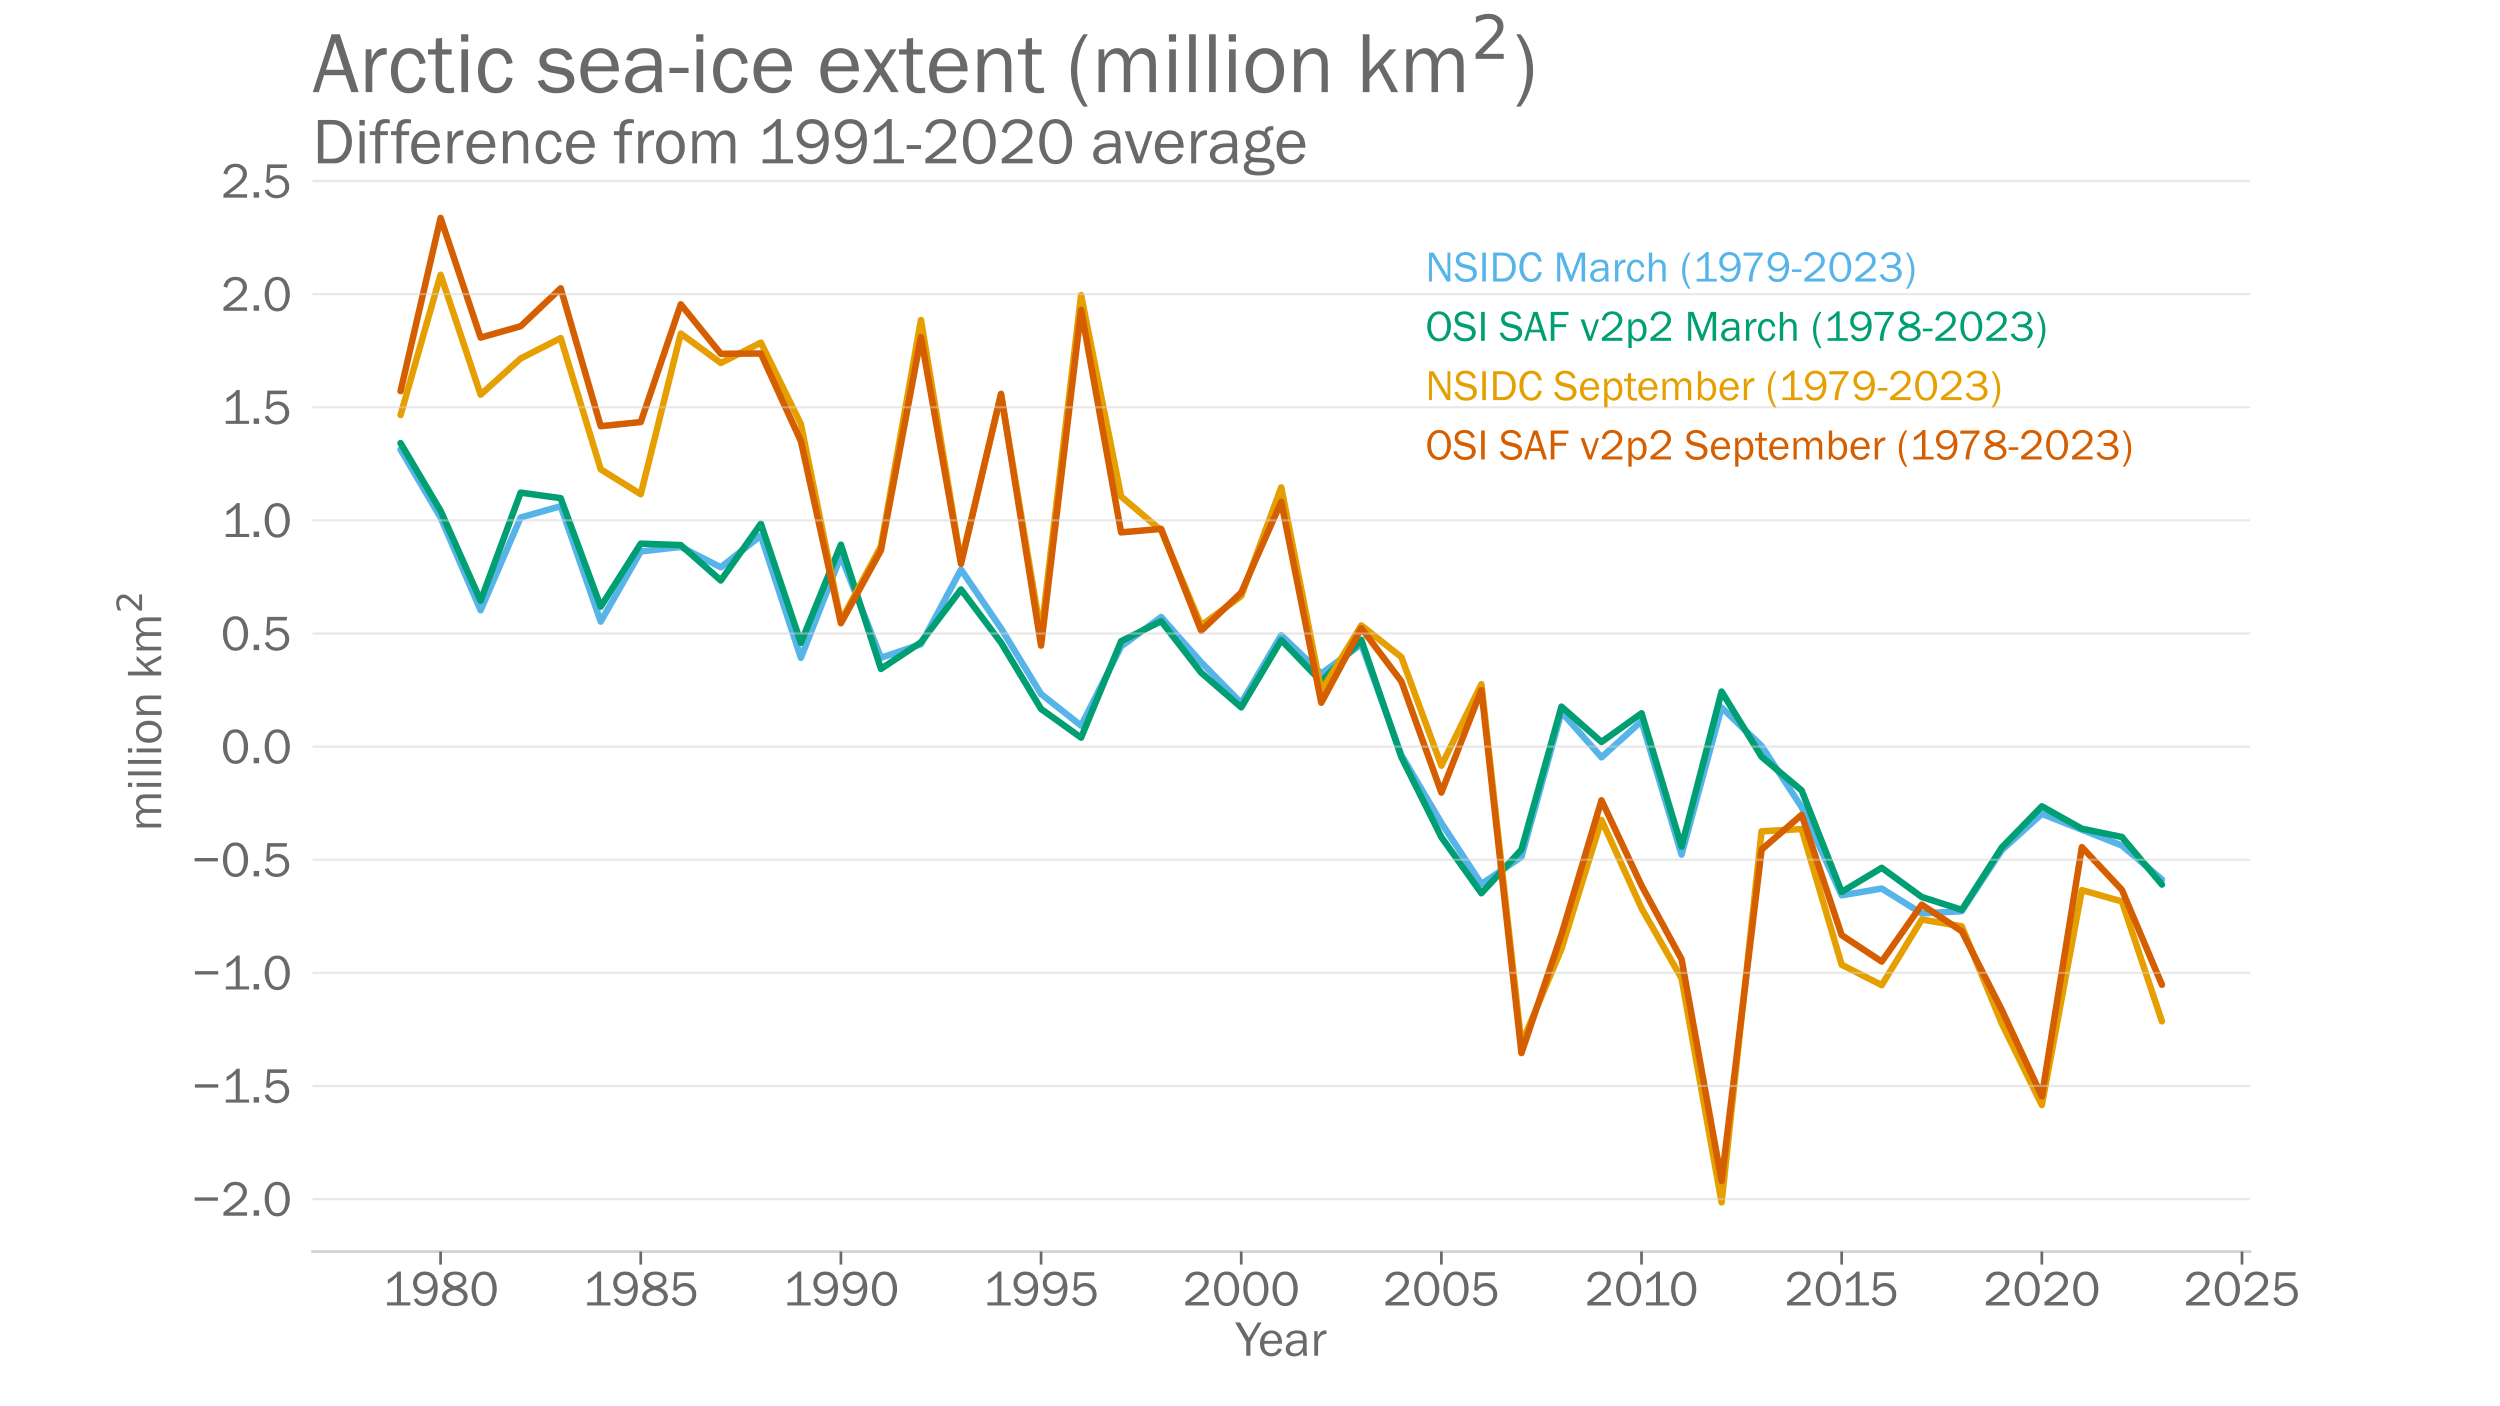 <?xml version="1.0" encoding="utf-8" standalone="no"?>
<!DOCTYPE svg PUBLIC "-//W3C//DTD SVG 1.1//EN"
  "http://www.w3.org/Graphics/SVG/1.1/DTD/svg11.dtd">
<!-- Created with matplotlib (https://matplotlib.org/) -->
<svg height="648pt" version="1.1" viewBox="0 0 1152 648" width="1152pt" xmlns="http://www.w3.org/2000/svg" xmlns:xlink="http://www.w3.org/1999/xlink">
 <defs>
  <style type="text/css">*{stroke-linecap:butt;stroke-linejoin:round;}</style>
 </defs>
 <g id="figure_1">
  <g id="patch_1">
   <path d="M 0 648 
L 1152 648 
L 1152 0 
L 0 0 
z
" style="fill:#ffffff;"/>
  </g>
  <g id="axes_1">
   <g id="patch_2">
    <path d="M 144 576.72 
L 1036.8 576.72 
L 1036.8 77.76 
L 144 77.76 
z
" style="fill:none;"/>
   </g>
   <g id="line2d_1">
    <path clip-path="url(#p82cb8e6d4a)" d="M 184.582 207.194 
L 203.028 238.469 
L 221.474 281.213 
L 239.921 238.469 
L 258.367 233.257 
L 276.813 286.425 
L 295.26 254.107 
L 313.706 252.022 
L 332.152 261.405 
L 350.598 246.809 
L 369.045 303.106 
L 387.491 256.192 
L 405.937 303.106 
L 424.383 296.85 
L 442.83 262.447 
L 461.276 289.553 
L 479.722 319.786 
L 498.169 334.381 
L 516.615 297.893 
L 535.061 284.34 
L 553.507 305.191 
L 571.954 323.956 
L 590.4 292.68 
L 608.846 310.403 
L 627.293 296.85 
L 645.739 347.934 
L 664.185 379.209 
L 682.631 407.357 
L 701.078 394.847 
L 719.524 328.126 
L 737.97 348.976 
L 756.417 332.296 
L 774.863 393.805 
L 793.309 326.041 
L 811.755 343.764 
L 830.202 371.912 
L 848.648 412.57 
L 867.094 409.443 
L 885.54 420.91 
L 903.987 419.868 
L 922.433 391.72 
L 940.879 375.039 
L 959.326 382.337 
L 977.772 389.635 
L 996.218 405.272 
" style="fill:none;stroke:#56b4e9;stroke-linecap:round;stroke-width:3;"/>
   </g>
   <g id="line2d_2">
    <path clip-path="url(#p82cb8e6d4a)" d="M 184.582 204.187 
L 203.028 235.351 
L 221.474 276.787 
L 239.921 227.002 
L 258.367 229.566 
L 276.813 279.555 
L 295.26 250.507 
L 313.706 251.184 
L 332.152 267.481 
L 350.598 241.339 
L 369.045 296.223 
L 387.491 250.993 
L 405.937 308.229 
L 424.383 295.965 
L 442.83 271.617 
L 461.276 296.129 
L 479.722 326.692 
L 498.169 339.904 
L 516.615 295.45 
L 535.061 286.241 
L 553.507 309.995 
L 571.954 325.954 
L 590.4 294.958 
L 608.846 314.07 
L 627.293 294.848 
L 645.739 348.864 
L 664.185 385.766 
L 682.631 411.613 
L 701.078 391.492 
L 719.524 325.62 
L 737.97 341.901 
L 756.417 328.676 
L 774.863 390.088 
L 793.309 318.686 
L 811.755 348.738 
L 830.202 364.25 
L 848.648 410.984 
L 867.094 399.891 
L 885.54 413.334 
L 903.987 419.245 
L 922.433 390.512 
L 940.879 371.545 
L 959.326 381.878 
L 977.772 385.68 
L 996.218 407.605 
" style="fill:none;stroke:#009e73;stroke-linecap:round;stroke-width:3;"/>
   </g>
   <g id="line2d_3">
    <path clip-path="url(#p82cb8e6d4a)" d="M 184.582 191.243 
L 203.028 126.607 
L 221.474 181.86 
L 239.921 165.18 
L 258.367 155.797 
L 276.813 216.264 
L 295.26 227.731 
L 313.706 153.712 
L 332.152 167.265 
L 350.598 157.883 
L 369.045 195.413 
L 387.491 286.112 
L 405.937 251.709 
L 424.383 147.457 
L 442.83 259.007 
L 461.276 181.86 
L 479.722 292.368 
L 498.169 135.99 
L 516.615 228.774 
L 535.061 244.412 
L 553.507 288.197 
L 571.954 274.645 
L 590.4 224.604 
L 608.846 318.431 
L 627.293 288.197 
L 645.739 302.793 
L 664.185 352.834 
L 682.631 315.303 
L 701.078 481.064 
L 719.524 437.278 
L 737.97 377.854 
L 756.417 418.512 
L 774.863 450.831 
L 793.309 554.04 
L 811.755 383.067 
L 830.202 382.024 
L 848.648 444.575 
L 867.094 453.958 
L 885.54 423.725 
L 903.987 426.853 
L 922.433 471.681 
L 940.879 509.212 
L 959.326 410.172 
L 977.772 415.385 
L 996.218 470.638 
" style="fill:none;stroke:#e69f00;stroke-linecap:round;stroke-width:3;"/>
   </g>
   <g id="line2d_4">
    <path clip-path="url(#p82cb8e6d4a)" d="M 184.582 180.231 
L 203.028 100.44 
L 221.474 155.554 
L 239.921 150.327 
L 258.367 132.848 
L 276.813 196.391 
L 295.26 194.472 
L 313.706 140.226 
L 332.152 163.038 
L 350.598 162.888 
L 369.045 203.273 
L 387.491 287.165 
L 405.937 253.583 
L 424.383 155.317 
L 442.83 259.821 
L 461.276 181.506 
L 479.722 297.486 
L 498.169 142.789 
L 516.615 245.323 
L 535.061 243.72 
L 553.507 290.649 
L 571.954 273.058 
L 590.4 231.23 
L 608.846 323.814 
L 627.293 289.478 
L 645.739 313.969 
L 664.185 365.206 
L 682.631 317.961 
L 701.078 485.25 
L 719.524 430.622 
L 737.97 368.773 
L 756.417 408.056 
L 774.863 441.994 
L 793.309 544.183 
L 811.755 391.456 
L 830.202 375.471 
L 848.648 430.92 
L 867.094 443.096 
L 885.54 416.865 
L 903.987 429.119 
L 922.433 465.369 
L 940.879 505.171 
L 959.326 390.377 
L 977.772 410.039 
L 996.218 453.779 
" style="fill:none;stroke:#d55e00;stroke-linecap:round;stroke-width:3;"/>
   </g>
   <g id="patch_3">
    <path d="M 144 576.72 
L 1036.8 576.72 
" style="fill:none;stroke:#d3d3d3;stroke-linecap:square;stroke-linejoin:miter;stroke-width:1.25;"/>
   </g>
   <g id="matplotlib.axis_1">
    <g id="xtick_1">
     <g id="line2d_5">
      <defs>
       <path d="M 0 0 
L 0 6 
" id="m5a6dc3ae8a" style="stroke:#696969;stroke-width:1.25;"/>
      </defs>
      <g>
       <use style="fill:#696969;stroke:#696969;stroke-width:1.25;" x="203.028" xlink:href="#m5a6dc3ae8a" y="576.72"/>
      </g>
     </g>
     <g id="text_1">
      <!-- 1980 -->
      <g style="fill:#696969;" transform="translate(176.212 601.551)scale(0.23 -0.23)">
       <defs>
        <path d="M 55.859 6.203 
L 55.859 0 
L 9.188 0 
L 9.188 6.203 
L 29.203 6.203 
L 29.203 57.672 
Q 20.359 48.438 10.844 43.266 
L 10.844 51.656 
Q 23.969 58.547 31.203 68.016 
L 37.156 68.016 
L 37.156 6.203 
z
" id="FranklinGothic-Book-49"/>
        <path d="M 5.719 12.156 
L 12.406 14.594 
Q 16.547 5.375 26.375 5.375 
Q 35.891 5.375 40.703 13.375 
Q 45.516 21.391 45.656 35.109 
Q 39.109 23.094 25.984 23.094 
Q 16.703 23.094 10.406 29.422 
Q 4.109 35.75 4.109 45.062 
Q 4.109 54.547 10.719 61.281 
Q 17.328 68.016 27.594 68.016 
Q 40.141 68.016 46.828 59.203 
Q 53.516 50.391 53.516 34.969 
Q 53.516 18.75 46.438 8.719 
Q 39.359 -1.312 26.266 -1.312 
Q 10.984 -1.312 5.719 12.156 
z
M 27.828 29.781 
Q 34.719 29.781 39.375 34.594 
Q 44.047 39.406 44.047 45.844 
Q 44.047 52.094 39.625 56.578 
Q 35.203 61.078 27.984 61.078 
Q 20.656 61.078 16.406 56.469 
Q 12.156 51.859 12.156 45.219 
Q 12.156 38.094 16.859 33.938 
Q 21.578 29.781 27.828 29.781 
z
" id="FranklinGothic-Book-57"/>
        <path d="M 19.484 34.578 
Q 6.844 40.094 6.844 50.594 
Q 6.844 58.203 13.141 63.109 
Q 19.438 68.016 29.828 68.016 
Q 40.094 68.016 46.141 63.297 
Q 52.203 58.594 52.203 50.984 
Q 52.203 40.375 39.266 35.797 
Q 49.703 30.953 52.359 26.453 
Q 55.031 21.969 55.031 17.484 
Q 55.031 9.469 48.219 4.078 
Q 41.406 -1.312 29.734 -1.312 
Q 17.281 -1.312 10.438 4.172 
Q 3.609 9.672 3.609 17.234 
Q 3.609 28.516 19.484 34.578 
z
M 29.594 38.719 
Q 37.984 40.969 41.453 43.891 
Q 44.922 46.828 44.922 51.219 
Q 44.922 56.344 40.797 59 
Q 36.672 61.672 29.938 61.672 
Q 23.484 61.672 19.375 58.859 
Q 15.281 56.062 15.281 51.312 
Q 15.281 46.625 19.844 43.203 
Q 24.422 39.797 29.594 38.719 
z
M 28.656 31.062 
Q 11.766 27.047 11.766 16.938 
Q 11.766 11.672 16.375 8.328 
Q 21 4.984 29.984 4.984 
Q 37.594 4.984 42.234 8.25 
Q 46.875 11.531 46.875 16.609 
Q 46.875 26.312 28.656 31.062 
z
" id="FranklinGothic-Book-56"/>
        <path d="M 29.391 -1.312 
Q 17.875 -1.312 10.984 8.672 
Q 4.109 18.656 4.109 33.453 
Q 4.109 48 10.641 58 
Q 17.188 68.016 29.156 68.016 
Q 41.656 68.016 48.125 57.562 
Q 54.594 47.125 54.594 33.062 
Q 54.594 19.281 47.953 8.984 
Q 41.312 -1.312 29.391 -1.312 
z
M 29.438 5.219 
Q 37.891 5.219 41.938 12.859 
Q 46 20.516 46 32.078 
Q 46 44.734 41.844 53.125 
Q 37.703 61.531 29.047 61.531 
Q 20.703 61.531 16.625 53.859 
Q 12.547 46.188 12.547 33.688 
Q 12.547 20.703 16.844 12.953 
Q 21.141 5.219 29.438 5.219 
z
" id="FranklinGothic-Book-48"/>
       </defs>
       <use xlink:href="#FranklinGothic-Book-49"/>
       <use x="57.268" xlink:href="#FranklinGothic-Book-57"/>
       <use x="115.91" xlink:href="#FranklinGothic-Book-56"/>
       <use x="174.553" xlink:href="#FranklinGothic-Book-48"/>
      </g>
     </g>
    </g>
    <g id="xtick_2">
     <g id="line2d_6">
      <g>
       <use style="fill:#696969;stroke:#696969;stroke-width:1.25;" x="295.26" xlink:href="#m5a6dc3ae8a" y="576.72"/>
      </g>
     </g>
     <g id="text_2">
      <!-- 1985 -->
      <g style="fill:#696969;" transform="translate(268.443 601.551)scale(0.23 -0.23)">
       <defs>
        <path d="M 48.875 66.656 
L 48.188 59.469 
L 15.438 59.469 
L 14.016 37.844 
Q 21.438 45.125 30.328 45.125 
Q 39.703 45.125 46.516 38.625 
Q 53.328 32.125 53.328 22.016 
Q 53.328 11.766 45.922 5.219 
Q 38.531 -1.312 27.828 -1.312 
Q 19.438 -1.312 12.891 3.078 
Q 6.344 7.469 4.297 14.453 
L 11.422 16.891 
Q 15.828 5.281 27.938 5.281 
Q 35.891 5.281 40.578 9.984 
Q 45.266 14.703 45.266 22.016 
Q 45.266 29.688 40.625 33.984 
Q 35.984 38.281 29.5 38.281 
Q 20.016 38.281 13.812 29.203 
L 7.234 30.609 
L 9.375 66.656 
z
" id="FranklinGothic-Book-53"/>
       </defs>
       <use xlink:href="#FranklinGothic-Book-49"/>
       <use x="57.268" xlink:href="#FranklinGothic-Book-57"/>
       <use x="115.91" xlink:href="#FranklinGothic-Book-56"/>
       <use x="174.553" xlink:href="#FranklinGothic-Book-53"/>
      </g>
     </g>
    </g>
    <g id="xtick_3">
     <g id="line2d_7">
      <g>
       <use style="fill:#696969;stroke:#696969;stroke-width:1.25;" x="387.491" xlink:href="#m5a6dc3ae8a" y="576.72"/>
      </g>
     </g>
     <g id="text_3">
      <!-- 1990 -->
      <g style="fill:#696969;" transform="translate(360.674 601.551)scale(0.23 -0.23)">
       <use xlink:href="#FranklinGothic-Book-49"/>
       <use x="57.268" xlink:href="#FranklinGothic-Book-57"/>
       <use x="115.91" xlink:href="#FranklinGothic-Book-57"/>
       <use x="174.553" xlink:href="#FranklinGothic-Book-48"/>
      </g>
     </g>
    </g>
    <g id="xtick_4">
     <g id="line2d_8">
      <g>
       <use style="fill:#696969;stroke:#696969;stroke-width:1.25;" x="479.722" xlink:href="#m5a6dc3ae8a" y="576.72"/>
      </g>
     </g>
     <g id="text_4">
      <!-- 1995 -->
      <g style="fill:#696969;" transform="translate(452.906 601.551)scale(0.23 -0.23)">
       <use xlink:href="#FranklinGothic-Book-49"/>
       <use x="57.268" xlink:href="#FranklinGothic-Book-57"/>
       <use x="115.91" xlink:href="#FranklinGothic-Book-57"/>
       <use x="174.553" xlink:href="#FranklinGothic-Book-53"/>
      </g>
     </g>
    </g>
    <g id="xtick_5">
     <g id="line2d_9">
      <g>
       <use style="fill:#696969;stroke:#696969;stroke-width:1.25;" x="571.954" xlink:href="#m5a6dc3ae8a" y="576.72"/>
      </g>
     </g>
     <g id="text_5">
      <!-- 2000 -->
      <g style="fill:#696969;" transform="translate(544.979 601.551)scale(0.23 -0.23)">
       <defs>
        <path d="M 52.484 6.938 
L 52.484 0 
L 5.172 0 
L 5.172 6.938 
Q 33.203 27.938 38.594 34.594 
Q 44 41.266 44 47.797 
Q 44 53.906 39.453 57.656 
Q 34.906 61.422 29 61.422 
Q 22.906 61.422 18.219 57.297 
Q 13.531 53.172 12.938 46.094 
L 5.172 48.438 
Q 10.062 68.016 29.109 68.016 
Q 39.406 68.016 45.844 62.156 
Q 52.297 56.297 52.297 47.859 
Q 52.297 42.047 49.234 36.672 
Q 46.188 31.297 37.688 23.828 
Q 29.203 16.359 15.719 6.938 
z
" id="FranklinGothic-Book-50"/>
       </defs>
       <use xlink:href="#FranklinGothic-Book-50"/>
       <use x="58.643" xlink:href="#FranklinGothic-Book-48"/>
       <use x="117.285" xlink:href="#FranklinGothic-Book-48"/>
       <use x="175.928" xlink:href="#FranklinGothic-Book-48"/>
      </g>
     </g>
    </g>
    <g id="xtick_6">
     <g id="line2d_10">
      <g>
       <use style="fill:#696969;stroke:#696969;stroke-width:1.25;" x="664.185" xlink:href="#m5a6dc3ae8a" y="576.72"/>
      </g>
     </g>
     <g id="text_6">
      <!-- 2005 -->
      <g style="fill:#696969;" transform="translate(637.21 601.551)scale(0.23 -0.23)">
       <use xlink:href="#FranklinGothic-Book-50"/>
       <use x="58.643" xlink:href="#FranklinGothic-Book-48"/>
       <use x="117.285" xlink:href="#FranklinGothic-Book-48"/>
       <use x="175.928" xlink:href="#FranklinGothic-Book-53"/>
      </g>
     </g>
    </g>
    <g id="xtick_7">
     <g id="line2d_11">
      <g>
       <use style="fill:#696969;stroke:#696969;stroke-width:1.25;" x="756.417" xlink:href="#m5a6dc3ae8a" y="576.72"/>
      </g>
     </g>
     <g id="text_7">
      <!-- 2010 -->
      <g style="fill:#696969;" transform="translate(730.247 601.551)scale(0.23 -0.23)">
       <use xlink:href="#FranklinGothic-Book-50"/>
       <use x="58.643" xlink:href="#FranklinGothic-Book-48"/>
       <use x="113.535" xlink:href="#FranklinGothic-Book-49"/>
       <use x="168.928" xlink:href="#FranklinGothic-Book-48"/>
      </g>
     </g>
    </g>
    <g id="xtick_8">
     <g id="line2d_12">
      <g>
       <use style="fill:#696969;stroke:#696969;stroke-width:1.25;" x="848.648" xlink:href="#m5a6dc3ae8a" y="576.72"/>
      </g>
     </g>
     <g id="text_8">
      <!-- 2015 -->
      <g style="fill:#696969;" transform="translate(822.263 601.551)scale(0.23 -0.23)">
       <use xlink:href="#FranklinGothic-Book-50"/>
       <use x="58.643" xlink:href="#FranklinGothic-Book-48"/>
       <use x="113.535" xlink:href="#FranklinGothic-Book-49"/>
       <use x="170.803" xlink:href="#FranklinGothic-Book-53"/>
      </g>
     </g>
    </g>
    <g id="xtick_9">
     <g id="line2d_13">
      <g>
       <use style="fill:#696969;stroke:#696969;stroke-width:1.25;" x="940.879" xlink:href="#m5a6dc3ae8a" y="576.72"/>
      </g>
     </g>
     <g id="text_9">
      <!-- 2020 -->
      <g style="fill:#696969;" transform="translate(913.905 601.551)scale(0.23 -0.23)">
       <use xlink:href="#FranklinGothic-Book-50"/>
       <use x="58.643" xlink:href="#FranklinGothic-Book-48"/>
       <use x="117.285" xlink:href="#FranklinGothic-Book-50"/>
       <use x="175.928" xlink:href="#FranklinGothic-Book-48"/>
      </g>
     </g>
    </g>
    <g id="xtick_10">
     <g id="line2d_14">
      <g>
       <use style="fill:#696969;stroke:#696969;stroke-width:1.25;" x="1033.111" xlink:href="#m5a6dc3ae8a" y="576.72"/>
      </g>
     </g>
     <g id="text_10">
      <!-- 2025 -->
      <g style="fill:#696969;" transform="translate(1006.136 601.551)scale(0.23 -0.23)">
       <use xlink:href="#FranklinGothic-Book-50"/>
       <use x="58.643" xlink:href="#FranklinGothic-Book-48"/>
       <use x="117.285" xlink:href="#FranklinGothic-Book-50"/>
       <use x="175.928" xlink:href="#FranklinGothic-Book-53"/>
      </g>
     </g>
    </g>
    <g id="text_11">
     <!-- Year -->
     <g style="fill:#696969;" transform="translate(569.366 624.713)scale(0.23 -0.23)">
      <defs>
       <path d="M 52 66.656 
L 29.688 28.031 
L 29.688 0 
L 21.344 0 
L 21.344 28.031 
L -0.984 66.656 
L 8.844 66.656 
L 26.562 35.984 
L 44.391 66.656 
z
" id="FranklinGothic-Book-89"/>
       <path d="M 40.234 14.703 
L 47.359 13.234 
Q 45.406 6.938 39.734 2.812 
Q 34.078 -1.312 26.422 -1.312 
Q 16.312 -1.312 10.062 5.781 
Q 3.812 12.891 3.812 24.422 
Q 3.812 36.188 10.297 43.438 
Q 16.797 50.688 26.609 50.688 
Q 36.281 50.688 42.156 44 
Q 48.047 37.312 48.188 23.969 
L 12.359 23.969 
Q 12.359 12.797 17.047 8.891 
Q 21.734 4.984 26.953 4.984 
Q 36.375 4.984 40.234 14.703 
z
M 39.797 29.688 
Q 39.703 33.844 38.422 37.062 
Q 37.156 40.281 34.125 42.547 
Q 31.109 44.828 26.859 44.828 
Q 21.141 44.828 17.156 40.719 
Q 13.188 36.625 12.703 29.688 
z
" id="FranklinGothic-Book-101"/>
       <path d="M 46.297 0 
L 38.672 0 
Q 38.234 2.344 37.797 8.891 
Q 32.719 -1.312 20.516 -1.312 
Q 12.203 -1.312 7.766 3.078 
Q 3.328 7.469 3.328 13.625 
Q 3.328 21.094 9.672 25.906 
Q 16.016 30.719 31.25 30.719 
Q 33.297 30.719 37.797 30.516 
Q 37.797 36.375 36.891 38.984 
Q 35.984 41.609 33.047 43.172 
Q 30.125 44.734 25.344 44.734 
Q 13.672 44.734 11.766 35.844 
L 4.688 37.062 
Q 7.281 50.688 26.469 50.688 
Q 36.672 50.688 40.938 46.172 
Q 45.219 41.656 45.219 30.516 
L 45.219 9.578 
Q 45.219 4.344 46.297 0 
z
M 37.797 24.656 
Q 33.109 24.953 30.672 24.953 
Q 21.578 24.953 16.547 21.969 
Q 11.531 19 11.531 13.281 
Q 11.531 9.672 14.234 7.125 
Q 16.938 4.594 22.078 4.594 
Q 29 4.594 33.469 9.625 
Q 37.938 14.656 37.938 21.438 
Q 37.938 22.797 37.797 24.656 
z
" id="FranklinGothic-Book-97"/>
       <path d="M 15.328 0 
L 7.672 0 
L 7.672 49.312 
L 14.406 49.312 
L 14.406 37.797 
Q 17.969 45.953 21.547 48.359 
Q 25.141 50.781 28.906 50.781 
Q 30.078 50.781 31.938 50.594 
L 31.938 43.266 
L 30.375 43.266 
Q 24.031 43.266 19.828 38.531 
Q 15.625 33.797 15.328 26.078 
z
" id="FranklinGothic-Book-114"/>
      </defs>
      <use xlink:href="#FranklinGothic-Book-89"/>
      <use x="45.025" xlink:href="#FranklinGothic-Book-101"/>
      <use x="97.076" xlink:href="#FranklinGothic-Book-97"/>
      <use x="149.957" xlink:href="#FranklinGothic-Book-114"/>
     </g>
    </g>
   </g>
   <g id="matplotlib.axis_2">
    <g id="ytick_1">
     <g id="line2d_15">
      <path clip-path="url(#p82cb8e6d4a)" d="M 144 552.546 
L 1036.8 552.546 
" style="fill:none;stroke:#d3d3d3;stroke-linecap:round;stroke-opacity:0.5;"/>
     </g>
     <g id="text_12">
      <!-- −2.0 -->
      <g style="fill:#696969;" transform="translate(88.288 560.211)scale(0.23 -0.23)">
       <defs>
        <path d="M 6 36.766 
L 52.688 36.766 
L 52.688 30.031 
L 6 30.031 
z
" id="FranklinGothic-Book-8722"/>
        <path d="M 17.969 10.938 
L 17.969 0 
L 7.078 0 
L 7.078 10.938 
z
" id="FranklinGothic-Book-46"/>
       </defs>
       <use xlink:href="#FranklinGothic-Book-8722"/>
       <use x="58.643" xlink:href="#FranklinGothic-Book-50"/>
       <use x="117.285" xlink:href="#FranklinGothic-Book-46"/>
       <use x="142.285" xlink:href="#FranklinGothic-Book-48"/>
      </g>
     </g>
    </g>
    <g id="ytick_2">
     <g id="line2d_16">
      <path clip-path="url(#p82cb8e6d4a)" d="M 144 500.42 
L 1036.8 500.42 
" style="fill:none;stroke:#d3d3d3;stroke-linecap:round;stroke-opacity:0.5;"/>
     </g>
     <g id="text_13">
      <!-- −1.5 -->
      <g style="fill:#696969;" transform="translate(88.432 508.085)scale(0.23 -0.23)">
       <use xlink:href="#FranklinGothic-Book-8722"/>
       <use x="58.643" xlink:href="#FranklinGothic-Book-49"/>
       <use x="116.66" xlink:href="#FranklinGothic-Book-46"/>
       <use x="141.66" xlink:href="#FranklinGothic-Book-53"/>
      </g>
     </g>
    </g>
    <g id="ytick_3">
     <g id="line2d_17">
      <path clip-path="url(#p82cb8e6d4a)" d="M 144 448.294 
L 1036.8 448.294 
" style="fill:none;stroke:#d3d3d3;stroke-linecap:round;stroke-opacity:0.5;"/>
     </g>
     <g id="text_14">
      <!-- −1.0 -->
      <g style="fill:#696969;" transform="translate(88.432 455.959)scale(0.23 -0.23)">
       <use xlink:href="#FranklinGothic-Book-8722"/>
       <use x="58.643" xlink:href="#FranklinGothic-Book-49"/>
       <use x="116.66" xlink:href="#FranklinGothic-Book-46"/>
       <use x="141.66" xlink:href="#FranklinGothic-Book-48"/>
      </g>
     </g>
    </g>
    <g id="ytick_4">
     <g id="line2d_18">
      <path clip-path="url(#p82cb8e6d4a)" d="M 144 396.168 
L 1036.8 396.168 
" style="fill:none;stroke:#d3d3d3;stroke-linecap:round;stroke-opacity:0.5;"/>
     </g>
     <g id="text_15">
      <!-- −0.5 -->
      <g style="fill:#696969;" transform="translate(88.288 403.833)scale(0.23 -0.23)">
       <use xlink:href="#FranklinGothic-Book-8722"/>
       <use x="58.643" xlink:href="#FranklinGothic-Book-48"/>
       <use x="117.285" xlink:href="#FranklinGothic-Book-46"/>
       <use x="142.285" xlink:href="#FranklinGothic-Book-53"/>
      </g>
     </g>
    </g>
    <g id="ytick_5">
     <g id="line2d_19">
      <path clip-path="url(#p82cb8e6d4a)" d="M 144 344.042 
L 1036.8 344.042 
" style="fill:none;stroke:#d3d3d3;stroke-linecap:round;stroke-opacity:0.5;"/>
     </g>
     <g id="text_16">
      <!-- 0.0 -->
      <g style="fill:#696969;" transform="translate(101.775 351.707)scale(0.23 -0.23)">
       <use xlink:href="#FranklinGothic-Book-48"/>
       <use x="58.643" xlink:href="#FranklinGothic-Book-46"/>
       <use x="83.643" xlink:href="#FranklinGothic-Book-48"/>
      </g>
     </g>
    </g>
    <g id="ytick_6">
     <g id="line2d_20">
      <path clip-path="url(#p82cb8e6d4a)" d="M 144 291.916 
L 1036.8 291.916 
" style="fill:none;stroke:#d3d3d3;stroke-linecap:round;stroke-opacity:0.5;"/>
     </g>
     <g id="text_17">
      <!-- 0.5 -->
      <g style="fill:#696969;" transform="translate(101.775 299.581)scale(0.23 -0.23)">
       <use xlink:href="#FranklinGothic-Book-48"/>
       <use x="58.643" xlink:href="#FranklinGothic-Book-46"/>
       <use x="83.643" xlink:href="#FranklinGothic-Book-53"/>
      </g>
     </g>
    </g>
    <g id="ytick_7">
     <g id="line2d_21">
      <path clip-path="url(#p82cb8e6d4a)" d="M 144 239.79 
L 1036.8 239.79 
" style="fill:none;stroke:#d3d3d3;stroke-linecap:round;stroke-opacity:0.5;"/>
     </g>
     <g id="text_18">
      <!-- 1.0 -->
      <g style="fill:#696969;" transform="translate(101.919 247.455)scale(0.23 -0.23)">
       <use xlink:href="#FranklinGothic-Book-49"/>
       <use x="58.018" xlink:href="#FranklinGothic-Book-46"/>
       <use x="83.018" xlink:href="#FranklinGothic-Book-48"/>
      </g>
     </g>
    </g>
    <g id="ytick_8">
     <g id="line2d_22">
      <path clip-path="url(#p82cb8e6d4a)" d="M 144 187.664 
L 1036.8 187.664 
" style="fill:none;stroke:#d3d3d3;stroke-linecap:round;stroke-opacity:0.5;"/>
     </g>
     <g id="text_19">
      <!-- 1.5 -->
      <g style="fill:#696969;" transform="translate(101.919 195.329)scale(0.23 -0.23)">
       <use xlink:href="#FranklinGothic-Book-49"/>
       <use x="58.018" xlink:href="#FranklinGothic-Book-46"/>
       <use x="83.018" xlink:href="#FranklinGothic-Book-53"/>
      </g>
     </g>
    </g>
    <g id="ytick_9">
     <g id="line2d_23">
      <path clip-path="url(#p82cb8e6d4a)" d="M 144 135.538 
L 1036.8 135.538 
" style="fill:none;stroke:#d3d3d3;stroke-linecap:round;stroke-opacity:0.5;"/>
     </g>
     <g id="text_20">
      <!-- 2.0 -->
      <g style="fill:#696969;" transform="translate(101.775 143.203)scale(0.23 -0.23)">
       <use xlink:href="#FranklinGothic-Book-50"/>
       <use x="58.643" xlink:href="#FranklinGothic-Book-46"/>
       <use x="83.643" xlink:href="#FranklinGothic-Book-48"/>
      </g>
     </g>
    </g>
    <g id="ytick_10">
     <g id="line2d_24">
      <path clip-path="url(#p82cb8e6d4a)" d="M 144 83.412 
L 1036.8 83.412 
" style="fill:none;stroke:#d3d3d3;stroke-linecap:round;stroke-opacity:0.5;"/>
     </g>
     <g id="text_21">
      <!-- 2.5 -->
      <g style="fill:#696969;" transform="translate(101.775 91.077)scale(0.23 -0.23)">
       <use xlink:href="#FranklinGothic-Book-50"/>
       <use x="58.643" xlink:href="#FranklinGothic-Book-46"/>
       <use x="83.643" xlink:href="#FranklinGothic-Book-53"/>
      </g>
     </g>
    </g>
    <g id="text_22">
     <!-- million km$^2$ -->
     <g style="fill:#696969;" transform="translate(74.457 383.015)rotate(-90)scale(0.23 -0.23)">
      <defs>
       <path d="M 73.734 0 
L 66.266 0 
L 66.266 30.672 
Q 66.266 35.406 65.594 37.766 
Q 64.938 40.141 62.391 42.109 
Q 59.859 44.094 56.688 44.094 
Q 52.297 44.094 48.219 40.062 
Q 44.141 36.031 44.141 27.781 
L 44.141 0 
L 36.719 0 
L 36.719 32.469 
Q 36.719 38.969 33.609 41.656 
Q 30.516 44.344 27.094 44.344 
Q 22.219 44.344 18.594 40.141 
Q 14.984 35.938 14.984 29.5 
L 14.984 0 
L 7.672 0 
L 7.672 49.312 
L 14.266 49.312 
L 14.266 39.844 
Q 19.781 50.688 29.438 50.688 
Q 34.766 50.688 38.469 47.219 
Q 42.188 43.75 43.266 38.875 
Q 48.344 50.688 58.844 50.688 
Q 63.875 50.688 67.656 47.797 
Q 71.438 44.922 72.578 41.188 
Q 73.734 37.453 73.734 30.672 
z
" id="FranklinGothic-Book-109"/>
       <path d="M 15.578 66.656 
L 15.578 58.156 
L 7.328 58.156 
L 7.328 66.656 
z
M 15.328 49.312 
L 15.328 0 
L 7.672 0 
L 7.672 49.312 
z
" id="FranklinGothic-Book-105"/>
       <path d="M 15.328 0 
L 7.672 0 
L 7.672 66.656 
L 15.328 66.656 
z
" id="FranklinGothic-Book-108"/>
       <path d="M 25.344 -1.312 
Q 15.188 -1.312 9.5 6.203 
Q 3.812 13.719 3.812 24.859 
Q 3.812 36.625 10.203 43.656 
Q 16.609 50.688 26.125 50.688 
Q 36.328 50.688 42.203 43.281 
Q 48.094 35.891 48.094 24.812 
Q 48.094 13.281 41.75 5.984 
Q 35.406 -1.312 25.344 -1.312 
z
M 25.922 4.984 
Q 31.781 4.984 35.734 9.812 
Q 39.703 14.656 39.703 24.859 
Q 39.703 35.109 35.547 39.719 
Q 31.391 44.344 25.828 44.344 
Q 20.125 44.344 16.156 39.672 
Q 12.203 35.016 12.203 24.906 
Q 12.203 14.203 16.156 9.594 
Q 20.125 4.984 25.922 4.984 
z
" id="FranklinGothic-Book-111"/>
       <path d="M 46.531 0 
L 39.359 0 
L 39.359 31.688 
Q 39.359 38.531 36.375 41.312 
Q 33.406 44.094 29.156 44.094 
Q 23.297 44.094 19.312 39.406 
Q 15.328 34.719 15.328 27.047 
L 15.328 0 
L 7.672 0 
L 7.672 49.312 
L 14.797 49.312 
L 14.797 40.234 
Q 20.797 50.688 30.375 50.688 
Q 35.891 50.688 39.766 47.828 
Q 43.656 44.969 45.094 41.406 
Q 46.531 37.844 46.531 28.516 
z
" id="FranklinGothic-Book-110"/>
       <path id="FranklinGothic-Book-32"/>
       <path d="M 48.391 0 
L 40.438 0 
L 26.031 27.547 
L 15.328 15.234 
L 15.328 0 
L 7.672 0 
L 7.672 66.656 
L 15.328 66.656 
L 15.328 23.969 
L 38.234 49.312 
L 46.438 49.312 
L 31 31.984 
z
" id="FranklinGothic-Book-107"/>
       <path d="M 19.188 8.297 
L 53.609 8.297 
L 53.609 0 
L 7.328 0 
L 7.328 8.297 
Q 12.938 14.109 22.625 23.891 
Q 32.328 33.688 34.812 36.531 
Q 39.547 41.844 41.422 45.531 
Q 43.312 49.219 43.312 52.781 
Q 43.312 58.594 39.234 62.25 
Q 35.156 65.922 28.609 65.922 
Q 23.969 65.922 18.812 64.312 
Q 13.672 62.703 7.812 59.422 
L 7.812 69.391 
Q 13.766 71.781 18.938 73 
Q 24.125 74.219 28.422 74.219 
Q 39.75 74.219 46.484 68.547 
Q 53.219 62.891 53.219 53.422 
Q 53.219 48.922 51.531 44.891 
Q 49.859 40.875 45.406 35.406 
Q 44.188 33.984 37.641 27.219 
Q 31.109 20.453 19.188 8.297 
z
" id="DejaVuSans-50"/>
      </defs>
      <use transform="translate(0 0.766)" xlink:href="#FranklinGothic-Book-109"/>
      <use transform="translate(81.396 0.766)" xlink:href="#FranklinGothic-Book-105"/>
      <use transform="translate(104.346 0.766)" xlink:href="#FranklinGothic-Book-108"/>
      <use transform="translate(127.344 0.766)" xlink:href="#FranklinGothic-Book-108"/>
      <use transform="translate(150.342 0.766)" xlink:href="#FranklinGothic-Book-105"/>
      <use transform="translate(173.291 0.766)" xlink:href="#FranklinGothic-Book-111"/>
      <use transform="translate(225.244 0.766)" xlink:href="#FranklinGothic-Book-110"/>
      <use transform="translate(279.443 0.766)" xlink:href="#FranklinGothic-Book-32"/>
      <use transform="translate(304.443 0.766)" xlink:href="#FranklinGothic-Book-107"/>
      <use transform="translate(354.541 0.766)" xlink:href="#FranklinGothic-Book-109"/>
      <use transform="translate(436.895 39.047)scale(0.7)" xlink:href="#DejaVuSans-50"/>
     </g>
    </g>
   </g>
   <g id="text_23">
    <!-- Difference from 1991-2020 average -->
    <g style="fill:#696969;" transform="translate(144 75.265)scale(0.3 -0.3)">
     <defs>
      <path d="M 8.344 0 
L 8.344 66.656 
L 30.719 66.656 
Q 44.828 66.656 52.688 57.031 
Q 60.547 47.406 60.547 33.5 
Q 60.547 19.391 52.875 9.688 
Q 45.219 0 33.453 0 
z
M 16.703 7.078 
L 30.219 7.078 
Q 40.969 7.078 46.531 14.5 
Q 52.094 21.922 52.094 34.078 
Q 52.094 43.953 46.797 51.812 
Q 41.5 59.672 30.219 59.672 
L 16.703 59.672 
z
" id="FranklinGothic-Book-68"/>
      <path d="M 28.125 49.312 
L 28.125 43.312 
L 16.406 43.312 
L 16.406 0 
L 8.734 0 
L 8.734 43.312 
L 0.344 43.312 
L 0.344 49.312 
L 8.734 49.312 
Q 8.938 61.188 13.297 64.594 
Q 17.672 68.016 23.969 68.016 
Q 27.047 68.016 31 67.328 
L 31 61.234 
Q 28.516 61.859 26.266 61.859 
Q 21.234 61.859 18.812 59.641 
Q 16.406 57.422 16.406 51.312 
L 16.406 49.312 
z
" id="FranklinGothic-Book-102"/>
      <path d="M 36.812 17.281 
L 43.75 16.062 
Q 42.281 7.906 37.25 3.297 
Q 32.234 -1.312 24.703 -1.312 
Q 14.5 -1.312 9.156 6.203 
Q 3.812 13.719 3.812 24.562 
Q 3.812 35.797 9.453 43.234 
Q 15.094 50.688 24.812 50.688 
Q 32.859 50.688 37.719 45.875 
Q 42.578 41.062 43.75 33.453 
L 36.812 32.125 
Q 34.859 44.344 25 44.344 
Q 18.656 44.344 15.234 38.938 
Q 11.812 33.547 11.812 24.953 
Q 11.812 15.484 15.203 10.234 
Q 18.609 4.984 24.75 4.984 
Q 34.281 4.984 36.812 17.281 
z
" id="FranklinGothic-Book-99"/>
      <path d="M 23.531 27.984 
L 23.531 22.016 
L 1.469 22.016 
L 1.469 27.984 
z
" id="FranklinGothic-Book-45"/>
      <path d="M 43.797 49.312 
L 26.766 0 
L 18.797 0 
L 1.172 49.312 
L 9.672 49.312 
L 23.391 9.234 
L 36.969 49.312 
z
" id="FranklinGothic-Book-118"/>
      <path d="M 47.953 57.031 
L 47.953 50.922 
Q 42.672 50.922 40.891 49.703 
Q 39.109 48.484 38.531 45.312 
Q 43.266 39.844 43.266 33.406 
Q 43.266 26.656 38.109 21.828 
Q 32.953 17 24.266 17 
Q 22.312 17 20.906 17.281 
Q 18.219 17.828 17.531 17.828 
Q 16.219 17.828 14.359 16.531 
Q 12.5 15.234 12.5 13.188 
Q 12.5 10.25 15.188 9.375 
Q 17.875 8.5 27.828 8.25 
Q 36.281 8.016 40.312 7.109 
Q 44.344 6.203 47.125 3.094 
Q 49.906 0 49.906 -4.5 
Q 49.906 -18.609 25.094 -18.609 
Q 13.328 -18.609 7.938 -15.062 
Q 2.547 -11.531 2.547 -5.609 
Q 2.547 1.562 10.062 4.25 
Q 5.219 7.422 5.219 12.203 
Q 5.219 17.922 12.062 20.953 
Q 5.672 26.125 5.672 33.984 
Q 5.672 41.312 11.141 46 
Q 16.609 50.688 24.469 50.688 
Q 30.031 50.688 34.578 48.578 
Q 35.297 53.422 37.953 55.266 
Q 40.625 57.125 46.047 57.125 
Q 46.578 57.125 47.953 57.031 
z
M 24.516 22.859 
Q 29.391 22.859 32.469 25.859 
Q 35.547 28.859 35.547 33.641 
Q 35.547 38.531 32.344 41.625 
Q 29.156 44.734 24.609 44.734 
Q 20.266 44.734 16.891 41.828 
Q 13.531 38.922 13.531 33.547 
Q 13.531 28.766 16.547 25.812 
Q 19.578 22.859 24.516 22.859 
z
M 15.328 2 
Q 9.969 -0.344 9.969 -4.781 
Q 9.969 -8.547 14.375 -10.625 
Q 18.797 -12.703 25.641 -12.703 
Q 31.984 -12.703 37.25 -10.906 
Q 42.531 -9.125 42.531 -4.891 
Q 42.531 -2.594 40.969 -1.125 
Q 39.406 0.344 36.688 0.734 
Q 33.984 1.125 27.25 1.312 
Q 19.188 1.516 15.328 2 
z
" id="FranklinGothic-Book-103"/>
     </defs>
     <use xlink:href="#FranklinGothic-Book-68"/>
     <use x="64.697" xlink:href="#FranklinGothic-Book-105"/>
     <use x="87.646" xlink:href="#FranklinGothic-Book-102"/>
     <use x="120.252" xlink:href="#FranklinGothic-Book-102"/>
     <use x="147.732" xlink:href="#FranklinGothic-Book-101"/>
     <use x="199.783" xlink:href="#FranklinGothic-Book-114"/>
     <use x="232.742" xlink:href="#FranklinGothic-Book-101"/>
     <use x="284.793" xlink:href="#FranklinGothic-Book-110"/>
     <use x="338.992" xlink:href="#FranklinGothic-Book-99"/>
     <use x="385.574" xlink:href="#FranklinGothic-Book-101"/>
     <use x="437.625" xlink:href="#FranklinGothic-Book-32"/>
     <use x="462.625" xlink:href="#FranklinGothic-Book-102"/>
     <use x="492.605" xlink:href="#FranklinGothic-Book-114"/>
     <use x="523.814" xlink:href="#FranklinGothic-Book-111"/>
     <use x="575.768" xlink:href="#FranklinGothic-Book-109"/>
     <use x="657.164" xlink:href="#FranklinGothic-Book-32"/>
     <use x="682.164" xlink:href="#FranklinGothic-Book-49"/>
     <use x="739.432" xlink:href="#FranklinGothic-Book-57"/>
     <use x="798.074" xlink:href="#FranklinGothic-Book-57"/>
     <use x="852.592" xlink:href="#FranklinGothic-Book-49"/>
     <use x="911.234" xlink:href="#FranklinGothic-Book-45"/>
     <use x="936.234" xlink:href="#FranklinGothic-Book-50"/>
     <use x="994.877" xlink:href="#FranklinGothic-Book-48"/>
     <use x="1053.52" xlink:href="#FranklinGothic-Book-50"/>
     <use x="1112.162" xlink:href="#FranklinGothic-Book-48"/>
     <use x="1170.805" xlink:href="#FranklinGothic-Book-32"/>
     <use x="1195.805" xlink:href="#FranklinGothic-Book-97"/>
     <use x="1246.436" xlink:href="#FranklinGothic-Book-118"/>
     <use x="1289.955" xlink:href="#FranklinGothic-Book-101"/>
     <use x="1342.006" xlink:href="#FranklinGothic-Book-114"/>
     <use x="1374.965" xlink:href="#FranklinGothic-Book-97"/>
     <use x="1427.846" xlink:href="#FranklinGothic-Book-103"/>
     <use x="1476.967" xlink:href="#FranklinGothic-Book-101"/>
    </g>
   </g>
   <g id="text_24">
    <!-- Arctic sea-ice extent (million km$^2$) -->
    <g style="fill:#696969;" transform="translate(144 42.76)scale(0.4 -0.4)">
     <defs>
      <path d="M 53.219 0 
L 44.672 0 
L 37.938 19.484 
L 13.281 19.484 
L 7.328 0 
L 0.344 0 
L 21.969 66.656 
L 31.5 66.656 
z
M 36.188 25.734 
L 25.922 57.766 
L 15.578 25.734 
z
" id="FranklinGothic-Book-65"/>
      <path d="M 30.031 5.281 
L 30.031 -0.781 
Q 25.984 -1.312 23 -1.312 
Q 8.688 -1.312 8.688 13.625 
L 8.688 43.312 
L -0.047 43.312 
L -0.047 49.312 
L 8.688 49.312 
L 9.031 61.719 
L 16.156 62.406 
L 16.156 49.312 
L 27.203 49.312 
L 27.203 43.312 
L 16.156 43.312 
L 16.156 12.359 
Q 16.156 4.734 24.078 4.734 
Q 26.703 4.734 30.031 5.281 
z
" id="FranklinGothic-Book-116"/>
      <path d="M 1.031 12.797 
L 8.344 14.312 
Q 10.797 4.984 23.781 4.984 
Q 28.562 4.984 31.875 7.125 
Q 35.203 9.281 35.203 13.188 
Q 35.203 19 26.766 20.562 
L 16.359 22.516 
Q 10.25 23.688 6.641 27.094 
Q 3.031 30.516 3.031 36.141 
Q 3.031 42.328 7.953 46.5 
Q 12.891 50.688 21.234 50.688 
Q 37.312 50.688 41.062 38.141 
L 34.031 36.625 
Q 31 44.344 21.578 44.344 
Q 16.891 44.344 13.891 42.406 
Q 10.891 40.484 10.891 37.016 
Q 10.891 31.547 18.562 30.125 
L 28.172 28.422 
Q 43.266 25.688 43.266 13.812 
Q 43.266 7.031 37.641 2.859 
Q 32.031 -1.312 22.703 -1.312 
Q 5.172 -1.312 1.031 12.797 
z
" id="FranklinGothic-Book-115"/>
      <path d="M 42.047 0 
L 33.203 0 
L 20.656 20.016 
L 7.812 0 
L 0.344 0 
L 16.938 25.594 
L 1.953 49.312 
L 10.797 49.312 
L 21.344 32.469 
L 32.078 49.312 
L 39.453 49.312 
L 25.094 27.25 
z
" id="FranklinGothic-Book-120"/>
      <path d="M 24.703 -16.656 
L 19.578 -16.656 
Q 5.219 2.203 5.219 25.094 
Q 5.219 46.969 19.578 66.656 
L 24.703 66.656 
Q 12.359 48.25 12.359 25 
Q 12.359 2.828 24.703 -16.656 
z
" id="FranklinGothic-Book-40"/>
      <path d="M 4.641 66.656 
L 9.719 66.656 
Q 24.125 47.797 24.125 24.906 
Q 24.125 3.031 9.719 -16.656 
L 4.641 -16.656 
Q 17 1.766 17 25 
Q 17 47.172 4.641 66.656 
z
" id="FranklinGothic-Book-41"/>
     </defs>
     <use transform="translate(0 0.766)" xlink:href="#FranklinGothic-Book-65"/>
     <use transform="translate(53.564 0.766)" xlink:href="#FranklinGothic-Book-114"/>
     <use transform="translate(86.523 0.766)" xlink:href="#FranklinGothic-Book-99"/>
     <use transform="translate(133.105 0.766)" xlink:href="#FranklinGothic-Book-116"/>
     <use transform="translate(163.867 0.766)" xlink:href="#FranklinGothic-Book-105"/>
     <use transform="translate(186.816 0.766)" xlink:href="#FranklinGothic-Book-99"/>
     <use transform="translate(233.398 0.766)" xlink:href="#FranklinGothic-Book-32"/>
     <use transform="translate(258.398 0.766)" xlink:href="#FranklinGothic-Book-115"/>
     <use transform="translate(304.785 0.766)" xlink:href="#FranklinGothic-Book-101"/>
     <use transform="translate(356.836 0.766)" xlink:href="#FranklinGothic-Book-97"/>
     <use transform="translate(409.717 0.766)" xlink:href="#FranklinGothic-Book-45"/>
     <use transform="translate(434.717 0.766)" xlink:href="#FranklinGothic-Book-105"/>
     <use transform="translate(457.666 0.766)" xlink:href="#FranklinGothic-Book-99"/>
     <use transform="translate(504.248 0.766)" xlink:href="#FranklinGothic-Book-101"/>
     <use transform="translate(556.299 0.766)" xlink:href="#FranklinGothic-Book-32"/>
     <use transform="translate(581.299 0.766)" xlink:href="#FranklinGothic-Book-101"/>
     <use transform="translate(633.35 0.766)" xlink:href="#FranklinGothic-Book-120"/>
     <use transform="translate(675.732 0.766)" xlink:href="#FranklinGothic-Book-116"/>
     <use transform="translate(706.494 0.766)" xlink:href="#FranklinGothic-Book-101"/>
     <use transform="translate(758.545 0.766)" xlink:href="#FranklinGothic-Book-110"/>
     <use transform="translate(812.744 0.766)" xlink:href="#FranklinGothic-Book-116"/>
     <use transform="translate(843.506 0.766)" xlink:href="#FranklinGothic-Book-32"/>
     <use transform="translate(868.506 0.766)" xlink:href="#FranklinGothic-Book-40"/>
     <use transform="translate(897.852 0.766)" xlink:href="#FranklinGothic-Book-109"/>
     <use transform="translate(979.248 0.766)" xlink:href="#FranklinGothic-Book-105"/>
     <use transform="translate(1002.197 0.766)" xlink:href="#FranklinGothic-Book-108"/>
     <use transform="translate(1025.195 0.766)" xlink:href="#FranklinGothic-Book-108"/>
     <use transform="translate(1048.193 0.766)" xlink:href="#FranklinGothic-Book-105"/>
     <use transform="translate(1071.143 0.766)" xlink:href="#FranklinGothic-Book-111"/>
     <use transform="translate(1123.096 0.766)" xlink:href="#FranklinGothic-Book-110"/>
     <use transform="translate(1177.295 0.766)" xlink:href="#FranklinGothic-Book-32"/>
     <use transform="translate(1202.295 0.766)" xlink:href="#FranklinGothic-Book-107"/>
     <use transform="translate(1252.393 0.766)" xlink:href="#FranklinGothic-Book-109"/>
     <use transform="translate(1334.746 39.047)scale(0.7)" xlink:href="#DejaVuSans-50"/>
     <use transform="translate(1382.017 0.766)" xlink:href="#FranklinGothic-Book-41"/>
    </g>
   </g>
   <g id="legend_1">
    <g id="line2d_25"/>
    <g id="text_25">
     <!-- NSIDC March (1979-2023) -->
     <g style="fill:#56b4e9;" transform="translate(656.829 129.718)scale(0.2 -0.2)">
      <defs>
       <path d="M 57.422 0 
L 49.312 0 
L 14.844 58.109 
L 14.938 53.719 
Q 15.094 51.219 15.094 49.516 
L 15.094 0 
L 8.344 0 
L 8.344 66.656 
L 18.797 66.656 
L 51.031 12.312 
L 50.922 16.938 
Q 50.828 19.672 50.828 21.781 
L 50.828 66.656 
L 57.422 66.656 
z
" id="FranklinGothic-Book-78"/>
       <path d="M 1.031 17.719 
L 8.547 19.438 
Q 13.094 5.812 28.219 5.812 
Q 36.141 5.812 40.141 9.156 
Q 44.141 12.5 44.141 18.109 
Q 44.141 22.359 41.078 24.953 
Q 38.031 27.547 34.031 28.516 
L 20.703 31.844 
Q 15.531 33.156 12.234 35.031 
Q 8.938 36.922 6.641 40.828 
Q 4.344 44.734 4.344 49.75 
Q 4.344 58.109 10.641 63.062 
Q 16.938 68.016 26.812 68.016 
Q 44.969 68.016 50.688 51.562 
L 43.109 49.312 
Q 41.797 55.172 36.906 58.172 
Q 32.031 61.188 26.516 61.188 
Q 21.047 61.188 16.766 58.297 
Q 12.5 55.422 12.5 50.141 
Q 12.5 42.781 23.344 40.188 
L 35.797 37.203 
Q 52.875 33.109 52.875 18.797 
Q 52.875 10.156 46.453 4.422 
Q 40.047 -1.312 28.375 -1.312 
Q 7.672 -1.312 1.031 17.719 
z
" id="FranklinGothic-Book-83"/>
       <path d="M 16.703 0 
L 8.344 0 
L 8.344 66.656 
L 16.703 66.656 
z
" id="FranklinGothic-Book-73"/>
       <path d="M 48.297 22.406 
L 55.906 20.703 
Q 50.438 -1.312 31.203 -1.312 
Q 18.562 -1.312 11.359 8.891 
Q 4.156 19.094 4.156 33.984 
Q 4.156 49.359 11.672 58.688 
Q 19.188 68.016 31.844 68.016 
Q 50.594 68.016 55.906 46.578 
L 48.047 45.016 
Q 43.75 60.938 31.781 60.938 
Q 22.953 60.938 18.094 53.531 
Q 13.234 46.141 13.234 32.766 
Q 13.234 20.516 18.203 13.109 
Q 23.188 5.719 31.391 5.719 
Q 44.141 5.719 48.297 22.406 
z
" id="FranklinGothic-Book-67"/>
       <path d="M 72.703 0 
L 64.594 0 
L 64.594 58.203 
L 42.922 0 
L 37.25 0 
L 15.438 58.203 
L 15.438 0 
L 8.344 0 
L 8.344 66.656 
L 20.75 66.656 
L 40.828 13.328 
L 60.5 66.656 
L 72.703 66.656 
z
" id="FranklinGothic-Book-77"/>
       <path d="M 46.344 0 
L 38.672 0 
L 38.672 29.938 
Q 38.672 35.203 38.016 37.844 
Q 37.359 40.484 34.891 42.406 
Q 32.422 44.344 29.203 44.344 
Q 23.297 44.344 19.312 39.5 
Q 15.328 34.672 15.328 26.562 
L 15.328 0 
L 7.672 0 
L 7.672 66.656 
L 15.328 66.656 
L 15.328 40.234 
Q 20.562 50.688 30.281 50.688 
Q 34.625 50.688 38.016 48.969 
Q 41.406 47.266 43.203 44.484 
Q 45.016 41.703 45.672 38.984 
Q 46.344 36.281 46.344 29.938 
z
" id="FranklinGothic-Book-104"/>
       <path d="M 28.078 0 
L 19.484 0 
Q 19.484 16.75 26.312 32.594 
Q 33.156 48.438 43.062 59.328 
L 6.891 59.328 
L 7.719 66.656 
L 51.766 66.656 
L 51.766 61.672 
Q 39.844 47.312 33.938 31.781 
Q 28.031 16.266 28.031 2.297 
Q 28.031 1.516 28.078 0 
z
" id="FranklinGothic-Book-55"/>
       <path d="M 19.344 31.344 
L 19.344 37.984 
L 26.953 37.984 
Q 35.297 37.984 38.891 41.406 
Q 42.484 44.828 42.484 49.703 
Q 42.484 55.078 38.469 58.219 
Q 34.469 61.375 28.422 61.375 
Q 17.188 61.375 12.891 50.531 
L 5.375 52.688 
Q 11.812 68.016 29.203 68.016 
Q 38.969 68.016 44.969 62.812 
Q 50.984 57.625 50.984 50.297 
Q 50.984 44.625 47.359 40.406 
Q 43.75 36.188 38.094 35.109 
Q 44.438 34.188 49 29.781 
Q 53.562 25.391 53.562 18.406 
Q 53.562 10.062 46.766 4.375 
Q 39.984 -1.312 28.172 -1.312 
Q 18.797 -1.312 12.125 3.125 
Q 5.469 7.562 2.938 14.938 
L 10.688 17.531 
Q 14.203 5.469 28.031 5.469 
Q 37.016 5.469 40.938 9.297 
Q 44.875 13.141 44.875 18.453 
Q 44.875 24.219 40.156 27.781 
Q 35.453 31.344 26.953 31.344 
z
" id="FranklinGothic-Book-51"/>
      </defs>
      <use xlink:href="#FranklinGothic-Book-78"/>
      <use x="65.723" xlink:href="#FranklinGothic-Book-83"/>
      <use x="122.656" xlink:href="#FranklinGothic-Book-73"/>
      <use x="147.656" xlink:href="#FranklinGothic-Book-68"/>
      <use x="212.354" xlink:href="#FranklinGothic-Book-67"/>
      <use x="270.264" xlink:href="#FranklinGothic-Book-32"/>
      <use x="295.264" xlink:href="#FranklinGothic-Book-77"/>
      <use x="376.27" xlink:href="#FranklinGothic-Book-97"/>
      <use x="429.15" xlink:href="#FranklinGothic-Book-114"/>
      <use x="460.609" xlink:href="#FranklinGothic-Book-99"/>
      <use x="507.191" xlink:href="#FranklinGothic-Book-104"/>
      <use x="561.195" xlink:href="#FranklinGothic-Book-32"/>
      <use x="586.195" xlink:href="#FranklinGothic-Book-40"/>
      <use x="615.541" xlink:href="#FranklinGothic-Book-49"/>
      <use x="672.809" xlink:href="#FranklinGothic-Book-57"/>
      <use x="725.701" xlink:href="#FranklinGothic-Book-55"/>
      <use x="784.344" xlink:href="#FranklinGothic-Book-57"/>
      <use x="842.986" xlink:href="#FranklinGothic-Book-45"/>
      <use x="867.986" xlink:href="#FranklinGothic-Book-50"/>
      <use x="926.629" xlink:href="#FranklinGothic-Book-48"/>
      <use x="985.271" xlink:href="#FranklinGothic-Book-50"/>
      <use x="1043.914" xlink:href="#FranklinGothic-Book-51"/>
      <use x="1102.557" xlink:href="#FranklinGothic-Book-41"/>
     </g>
    </g>
    <g id="line2d_26"/>
    <g id="text_26">
     <!-- OSI SAF v2p2 March (1978-2023) -->
     <g style="fill:#009e73;" transform="translate(656.829 157.05)scale(0.2 -0.2)">
      <defs>
       <path d="M 31.344 -1.312 
Q 18.5 -1.312 11.328 8.672 
Q 4.156 18.656 4.156 33.156 
Q 4.156 48.297 11.672 58.156 
Q 19.188 68.016 31.594 68.016 
Q 43.953 68.016 51.422 58.328 
Q 58.891 48.641 58.891 33.891 
Q 58.891 19.734 51.641 9.203 
Q 44.391 -1.312 31.344 -1.312 
z
M 31.547 5.469 
Q 40.281 5.469 45.203 13.422 
Q 50.141 21.391 50.141 33.938 
Q 50.141 46.828 45.031 54 
Q 39.938 61.188 31.5 61.188 
Q 22.953 61.188 17.922 53.422 
Q 12.891 45.656 12.891 33.109 
Q 12.891 20.844 17.969 13.156 
Q 23.047 5.469 31.547 5.469 
z
" id="FranklinGothic-Book-79"/>
       <path d="M 16.703 0 
L 8.344 0 
L 8.344 66.656 
L 49.172 66.656 
L 49.172 59.328 
L 16.703 59.328 
L 16.703 38.281 
L 43.609 38.281 
L 43.609 31.547 
L 16.703 31.547 
z
" id="FranklinGothic-Book-70"/>
       <path d="M 15.328 -16.656 
L 7.672 -16.656 
L 7.672 49.312 
L 14.547 49.312 
L 14.547 39.75 
Q 19.781 50.688 30.125 50.688 
Q 38.875 50.688 44.234 43.375 
Q 49.609 36.078 49.609 24.906 
Q 49.609 12.844 44.094 5.766 
Q 38.578 -1.312 29.938 -1.312 
Q 20.656 -1.312 15.328 7.516 
z
M 15.328 31.781 
L 15.328 17.922 
Q 16.062 12.312 20.062 8.641 
Q 24.078 4.984 28.422 4.984 
Q 33.453 4.984 37.328 9.375 
Q 41.219 13.766 41.219 24.562 
Q 41.219 33.891 37.703 38.938 
Q 34.188 44 28.375 44 
Q 23.781 44 20.141 40.422 
Q 16.5 36.859 15.328 31.781 
z
" id="FranklinGothic-Book-112"/>
      </defs>
      <use xlink:href="#FranklinGothic-Book-79"/>
      <use x="63.086" xlink:href="#FranklinGothic-Book-83"/>
      <use x="120.02" xlink:href="#FranklinGothic-Book-73"/>
      <use x="145.02" xlink:href="#FranklinGothic-Book-32"/>
      <use x="170.02" xlink:href="#FranklinGothic-Book-83"/>
      <use x="226.953" xlink:href="#FranklinGothic-Book-65"/>
      <use x="280.518" xlink:href="#FranklinGothic-Book-70"/>
      <use x="331.299" xlink:href="#FranklinGothic-Book-32"/>
      <use x="356.299" xlink:href="#FranklinGothic-Book-118"/>
      <use x="401.318" xlink:href="#FranklinGothic-Book-50"/>
      <use x="459.961" xlink:href="#FranklinGothic-Book-112"/>
      <use x="513.379" xlink:href="#FranklinGothic-Book-50"/>
      <use x="572.021" xlink:href="#FranklinGothic-Book-32"/>
      <use x="597.021" xlink:href="#FranklinGothic-Book-77"/>
      <use x="678.027" xlink:href="#FranklinGothic-Book-97"/>
      <use x="730.908" xlink:href="#FranklinGothic-Book-114"/>
      <use x="762.367" xlink:href="#FranklinGothic-Book-99"/>
      <use x="808.949" xlink:href="#FranklinGothic-Book-104"/>
      <use x="862.953" xlink:href="#FranklinGothic-Book-32"/>
      <use x="887.953" xlink:href="#FranklinGothic-Book-40"/>
      <use x="917.299" xlink:href="#FranklinGothic-Book-49"/>
      <use x="974.566" xlink:href="#FranklinGothic-Book-57"/>
      <use x="1027.459" xlink:href="#FranklinGothic-Book-55"/>
      <use x="1086.102" xlink:href="#FranklinGothic-Book-56"/>
      <use x="1144.744" xlink:href="#FranklinGothic-Book-45"/>
      <use x="1169.744" xlink:href="#FranklinGothic-Book-50"/>
      <use x="1228.387" xlink:href="#FranklinGothic-Book-48"/>
      <use x="1287.029" xlink:href="#FranklinGothic-Book-50"/>
      <use x="1345.672" xlink:href="#FranklinGothic-Book-51"/>
      <use x="1404.314" xlink:href="#FranklinGothic-Book-41"/>
     </g>
    </g>
    <g id="line2d_27"/>
    <g id="text_27">
     <!-- NSIDC September (1979-2023) -->
     <g style="fill:#e69f00;" transform="translate(656.829 184.381)scale(0.2 -0.2)">
      <defs>
       <path d="M 11.375 0 
L 7.672 0 
L 7.672 66.656 
L 15.328 66.656 
L 15.328 41.109 
Q 20.609 50.688 29.891 50.688 
Q 38.375 50.688 44.109 44 
Q 49.859 37.312 49.859 24.562 
Q 49.859 13.578 44.219 6.125 
Q 38.578 -1.312 29.547 -1.312 
Q 19.484 -1.312 14.109 8.156 
z
M 15.328 19.344 
Q 15.875 11.766 20 8.344 
Q 24.125 4.938 28.719 4.938 
Q 34.578 4.938 38.156 10.016 
Q 41.75 15.094 41.75 23.922 
Q 41.75 33.453 38.281 38.891 
Q 34.812 44.344 28.656 44.344 
Q 23.828 44.344 19.938 40.453 
Q 16.062 36.578 15.328 30.422 
z
" id="FranklinGothic-Book-98"/>
      </defs>
      <use xlink:href="#FranklinGothic-Book-78"/>
      <use x="65.723" xlink:href="#FranklinGothic-Book-83"/>
      <use x="122.656" xlink:href="#FranklinGothic-Book-73"/>
      <use x="147.656" xlink:href="#FranklinGothic-Book-68"/>
      <use x="212.354" xlink:href="#FranklinGothic-Book-67"/>
      <use x="270.264" xlink:href="#FranklinGothic-Book-32"/>
      <use x="295.264" xlink:href="#FranklinGothic-Book-83"/>
      <use x="352.197" xlink:href="#FranklinGothic-Book-101"/>
      <use x="404.248" xlink:href="#FranklinGothic-Book-112"/>
      <use x="457.666" xlink:href="#FranklinGothic-Book-116"/>
      <use x="486.678" xlink:href="#FranklinGothic-Book-101"/>
      <use x="538.729" xlink:href="#FranklinGothic-Book-109"/>
      <use x="620.125" xlink:href="#FranklinGothic-Book-98"/>
      <use x="673.836" xlink:href="#FranklinGothic-Book-101"/>
      <use x="725.887" xlink:href="#FranklinGothic-Book-114"/>
      <use x="758.846" xlink:href="#FranklinGothic-Book-32"/>
      <use x="783.846" xlink:href="#FranklinGothic-Book-40"/>
      <use x="813.191" xlink:href="#FranklinGothic-Book-49"/>
      <use x="870.459" xlink:href="#FranklinGothic-Book-57"/>
      <use x="923.352" xlink:href="#FranklinGothic-Book-55"/>
      <use x="981.994" xlink:href="#FranklinGothic-Book-57"/>
      <use x="1040.637" xlink:href="#FranklinGothic-Book-45"/>
      <use x="1065.637" xlink:href="#FranklinGothic-Book-50"/>
      <use x="1124.279" xlink:href="#FranklinGothic-Book-48"/>
      <use x="1182.922" xlink:href="#FranklinGothic-Book-50"/>
      <use x="1241.564" xlink:href="#FranklinGothic-Book-51"/>
      <use x="1300.207" xlink:href="#FranklinGothic-Book-41"/>
     </g>
    </g>
    <g id="line2d_28"/>
    <g id="text_28">
     <!-- OSI SAF v2p2 September (1978-2023) -->
     <g style="fill:#d55e00;" transform="translate(656.829 211.712)scale(0.2 -0.2)">
      <use xlink:href="#FranklinGothic-Book-79"/>
      <use x="63.086" xlink:href="#FranklinGothic-Book-83"/>
      <use x="120.02" xlink:href="#FranklinGothic-Book-73"/>
      <use x="145.02" xlink:href="#FranklinGothic-Book-32"/>
      <use x="170.02" xlink:href="#FranklinGothic-Book-83"/>
      <use x="226.953" xlink:href="#FranklinGothic-Book-65"/>
      <use x="280.518" xlink:href="#FranklinGothic-Book-70"/>
      <use x="331.299" xlink:href="#FranklinGothic-Book-32"/>
      <use x="356.299" xlink:href="#FranklinGothic-Book-118"/>
      <use x="401.318" xlink:href="#FranklinGothic-Book-50"/>
      <use x="459.961" xlink:href="#FranklinGothic-Book-112"/>
      <use x="513.379" xlink:href="#FranklinGothic-Book-50"/>
      <use x="572.021" xlink:href="#FranklinGothic-Book-32"/>
      <use x="597.021" xlink:href="#FranklinGothic-Book-83"/>
      <use x="653.955" xlink:href="#FranklinGothic-Book-101"/>
      <use x="706.006" xlink:href="#FranklinGothic-Book-112"/>
      <use x="759.424" xlink:href="#FranklinGothic-Book-116"/>
      <use x="788.436" xlink:href="#FranklinGothic-Book-101"/>
      <use x="840.486" xlink:href="#FranklinGothic-Book-109"/>
      <use x="921.883" xlink:href="#FranklinGothic-Book-98"/>
      <use x="975.594" xlink:href="#FranklinGothic-Book-101"/>
      <use x="1027.645" xlink:href="#FranklinGothic-Book-114"/>
      <use x="1060.604" xlink:href="#FranklinGothic-Book-32"/>
      <use x="1085.604" xlink:href="#FranklinGothic-Book-40"/>
      <use x="1114.949" xlink:href="#FranklinGothic-Book-49"/>
      <use x="1172.217" xlink:href="#FranklinGothic-Book-57"/>
      <use x="1225.109" xlink:href="#FranklinGothic-Book-55"/>
      <use x="1283.752" xlink:href="#FranklinGothic-Book-56"/>
      <use x="1342.395" xlink:href="#FranklinGothic-Book-45"/>
      <use x="1367.395" xlink:href="#FranklinGothic-Book-50"/>
      <use x="1426.037" xlink:href="#FranklinGothic-Book-48"/>
      <use x="1484.68" xlink:href="#FranklinGothic-Book-50"/>
      <use x="1543.322" xlink:href="#FranklinGothic-Book-51"/>
      <use x="1601.965" xlink:href="#FranklinGothic-Book-41"/>
     </g>
    </g>
   </g>
  </g>
 </g>
 <defs>
  <clipPath id="p82cb8e6d4a">
   <rect height="498.96" width="892.8" x="144" y="77.76"/>
  </clipPath>
 </defs>
</svg>
